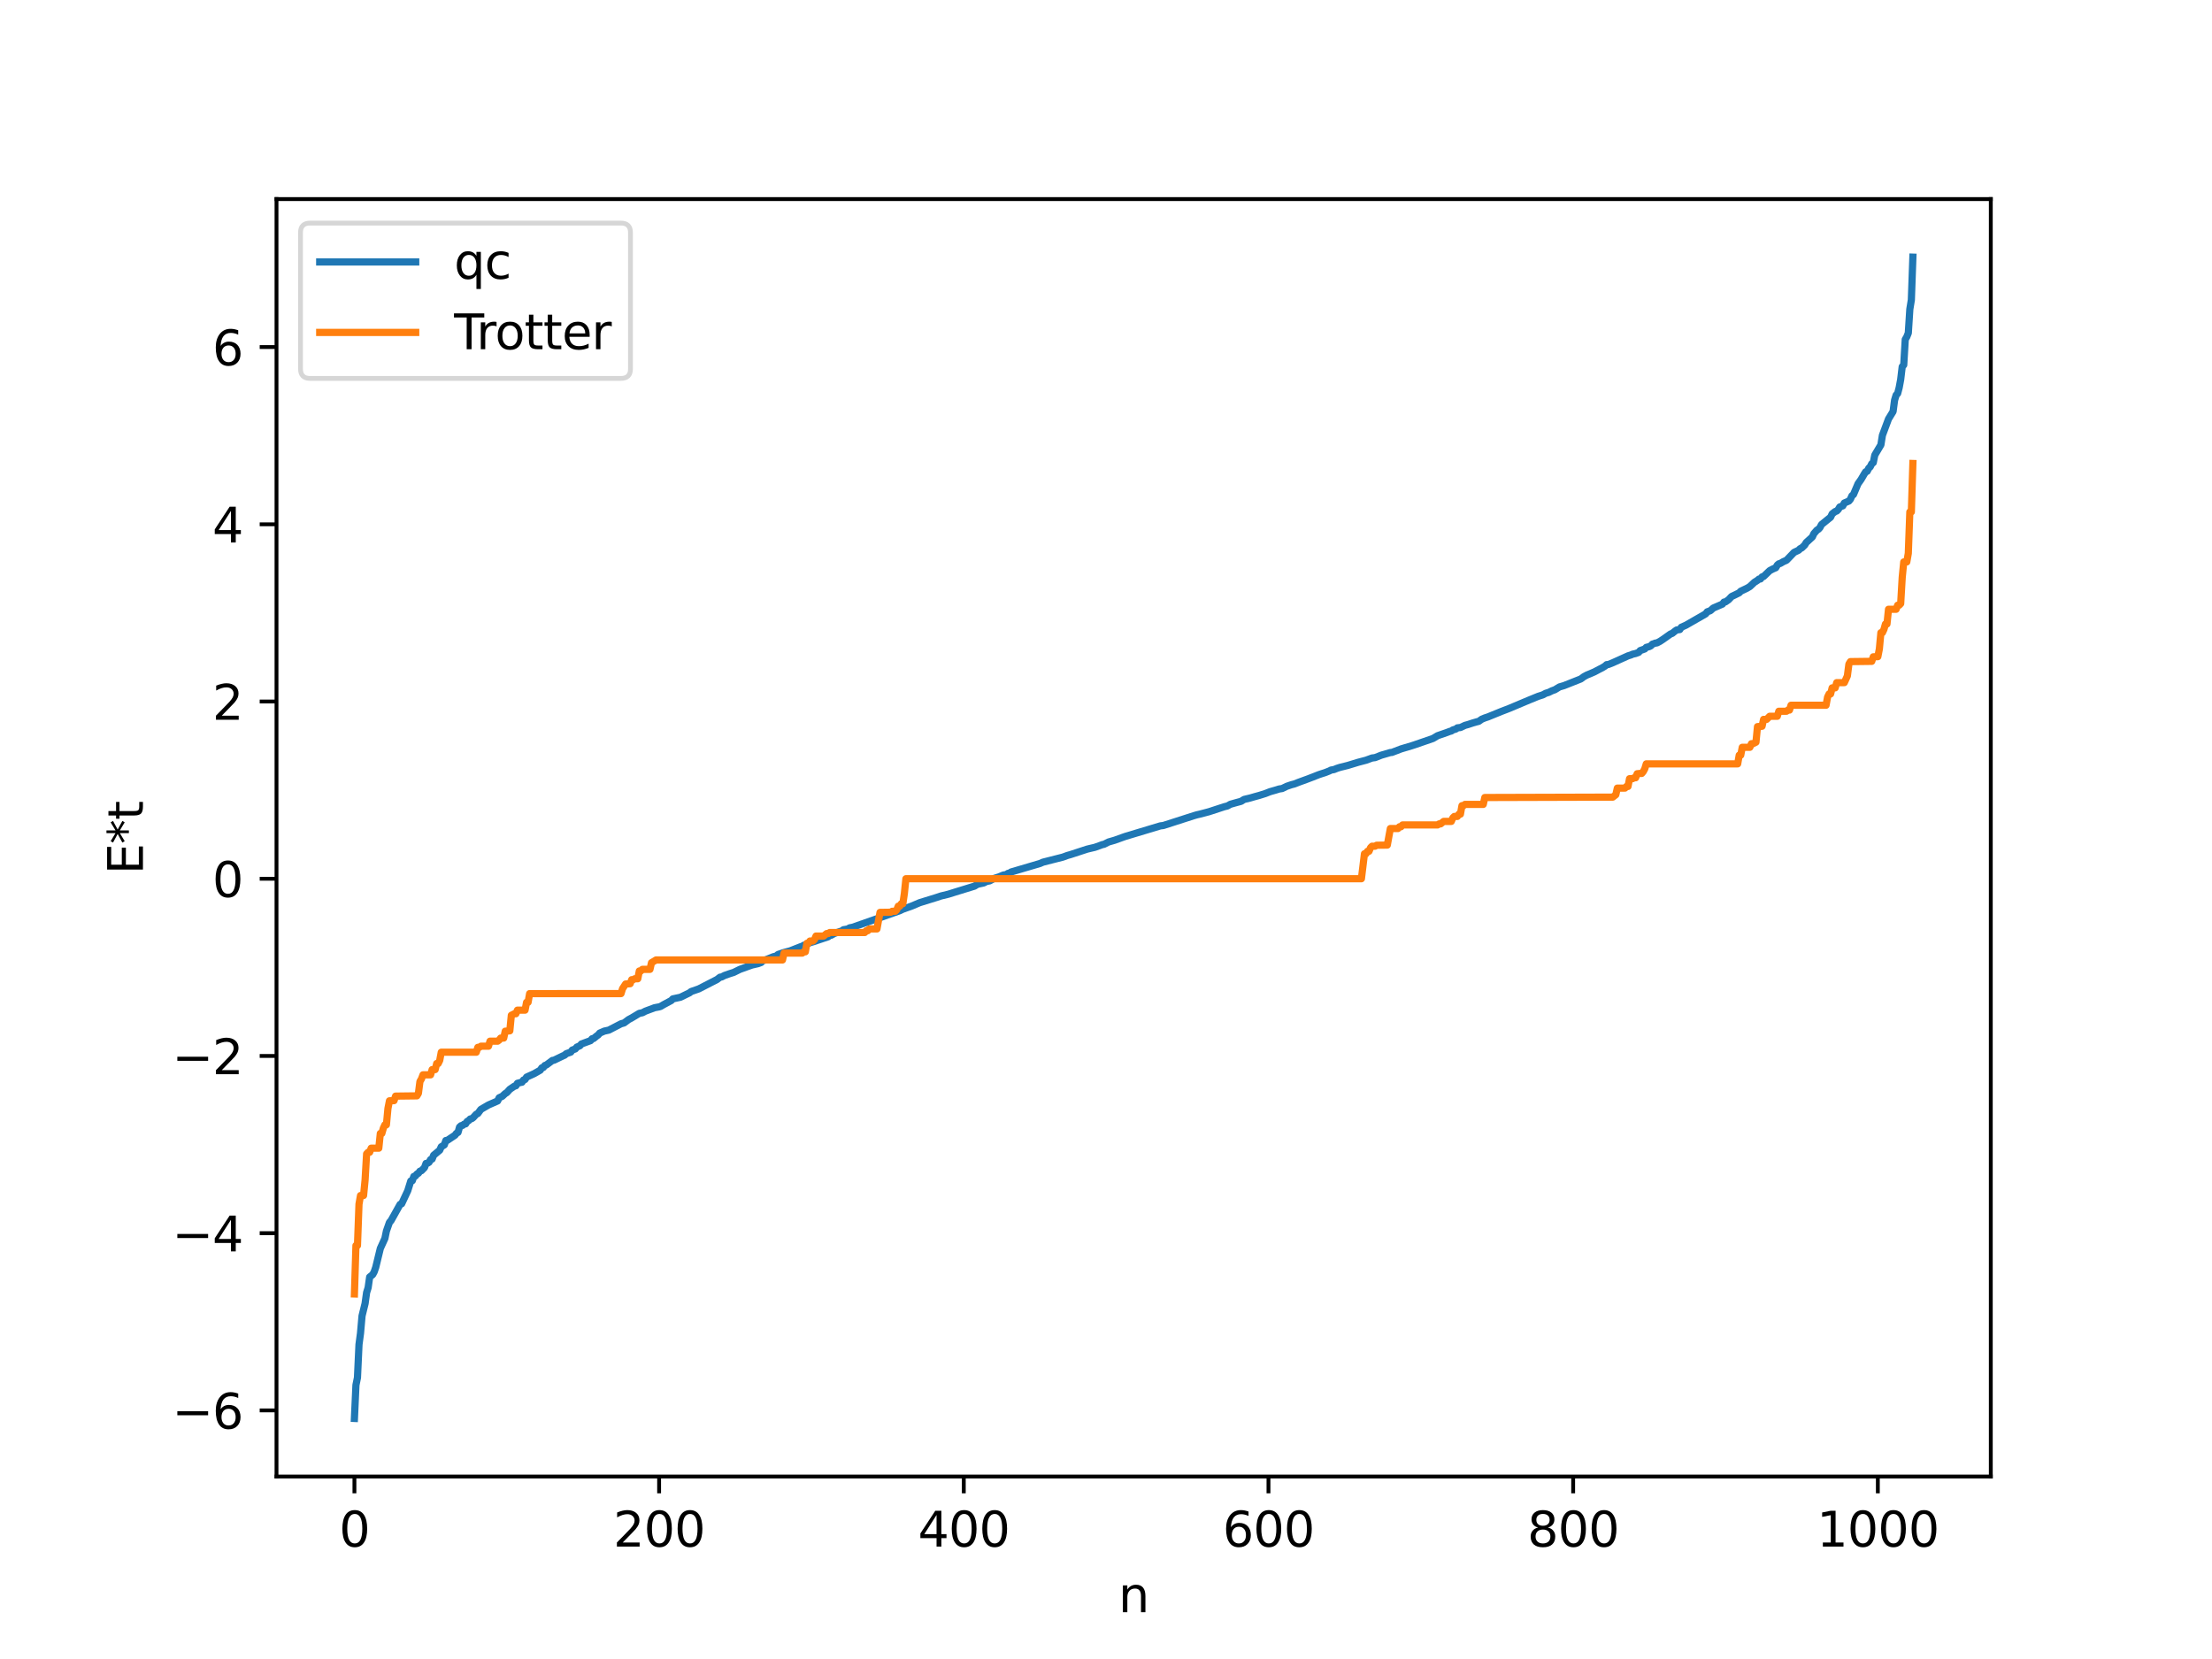 <?xml version="1.0" encoding="utf-8" standalone="no"?>
<!DOCTYPE svg PUBLIC "-//W3C//DTD SVG 1.1//EN"
  "http://www.w3.org/Graphics/SVG/1.1/DTD/svg11.dtd">
<svg xmlns:xlink="http://www.w3.org/1999/xlink" width="460.8pt" height="345.6pt" viewBox="0 0 460.8 345.6" xmlns="http://www.w3.org/2000/svg" version="1.1">
 <defs>
  <style type="text/css">*{stroke-linejoin: round; stroke-linecap: butt}</style>
 </defs>
 <g id="figure_1">
  <g id="patch_1">
   <path d="M 0 345.6 
L 460.8 345.6 
L 460.8 0 
L 0 0 
z
" style="fill: #ffffff"/>
  </g>
  <g id="axes_1">
   <g id="patch_2">
    <path d="M 57.6 307.584 
L 414.72 307.584 
L 414.72 41.472 
L 57.6 41.472 
z
" style="fill: #ffffff"/>
   </g>
   <g id="matplotlib.axis_1">
    <g id="xtick_1">
     <g id="line2d_1">
      <defs>
       <path id="md8eb6d1357" d="M 0 0 
L 0 3.5 
" style="stroke: #000000; stroke-width: 0.8"/>
      </defs>
      <g>
       <use xlink:href="#md8eb6d1357" x="73.833" y="307.584" style="stroke: #000000; stroke-width: 0.8"/>
      </g>
     </g>
     <g id="text_1">
      <!-- 0 -->
      <g transform="translate(70.651 322.182) scale(0.1 -0.1)">
       <defs>
        <path id="DejaVuSans-30" d="M 2034 4250 
Q 1547 4250 1301 3770 
Q 1056 3291 1056 2328 
Q 1056 1369 1301 889 
Q 1547 409 2034 409 
Q 2525 409 2770 889 
Q 3016 1369 3016 2328 
Q 3016 3291 2770 3770 
Q 2525 4250 2034 4250 
z
M 2034 4750 
Q 2819 4750 3233 4129 
Q 3647 3509 3647 2328 
Q 3647 1150 3233 529 
Q 2819 -91 2034 -91 
Q 1250 -91 836 529 
Q 422 1150 422 2328 
Q 422 3509 836 4129 
Q 1250 4750 2034 4750 
z
" transform="scale(0.016)"/>
       </defs>
       <use xlink:href="#DejaVuSans-30"/>
      </g>
     </g>
    </g>
    <g id="xtick_2">
     <g id="line2d_2">
      <g>
       <use xlink:href="#md8eb6d1357" x="137.304" y="307.584" style="stroke: #000000; stroke-width: 0.8"/>
      </g>
     </g>
     <g id="text_2">
      <!-- 200 -->
      <g transform="translate(127.76 322.182) scale(0.1 -0.1)">
       <defs>
        <path id="DejaVuSans-32" d="M 1228 531 
L 3431 531 
L 3431 0 
L 469 0 
L 469 531 
Q 828 903 1448 1529 
Q 2069 2156 2228 2338 
Q 2531 2678 2651 2914 
Q 2772 3150 2772 3378 
Q 2772 3750 2511 3984 
Q 2250 4219 1831 4219 
Q 1534 4219 1204 4116 
Q 875 4013 500 3803 
L 500 4441 
Q 881 4594 1212 4672 
Q 1544 4750 1819 4750 
Q 2544 4750 2975 4387 
Q 3406 4025 3406 3419 
Q 3406 3131 3298 2873 
Q 3191 2616 2906 2266 
Q 2828 2175 2409 1742 
Q 1991 1309 1228 531 
z
" transform="scale(0.016)"/>
       </defs>
       <use xlink:href="#DejaVuSans-32"/>
       <use xlink:href="#DejaVuSans-30" x="63.623"/>
       <use xlink:href="#DejaVuSans-30" x="127.246"/>
      </g>
     </g>
    </g>
    <g id="xtick_3">
     <g id="line2d_3">
      <g>
       <use xlink:href="#md8eb6d1357" x="200.775" y="307.584" style="stroke: #000000; stroke-width: 0.8"/>
      </g>
     </g>
     <g id="text_3">
      <!-- 400 -->
      <g transform="translate(191.231 322.182) scale(0.1 -0.1)">
       <defs>
        <path id="DejaVuSans-34" d="M 2419 4116 
L 825 1625 
L 2419 1625 
L 2419 4116 
z
M 2253 4666 
L 3047 4666 
L 3047 1625 
L 3713 1625 
L 3713 1100 
L 3047 1100 
L 3047 0 
L 2419 0 
L 2419 1100 
L 313 1100 
L 313 1709 
L 2253 4666 
z
" transform="scale(0.016)"/>
       </defs>
       <use xlink:href="#DejaVuSans-34"/>
       <use xlink:href="#DejaVuSans-30" x="63.623"/>
       <use xlink:href="#DejaVuSans-30" x="127.246"/>
      </g>
     </g>
    </g>
    <g id="xtick_4">
     <g id="line2d_4">
      <g>
       <use xlink:href="#md8eb6d1357" x="264.246" y="307.584" style="stroke: #000000; stroke-width: 0.8"/>
      </g>
     </g>
     <g id="text_4">
      <!-- 600 -->
      <g transform="translate(254.702 322.182) scale(0.1 -0.1)">
       <defs>
        <path id="DejaVuSans-36" d="M 2113 2584 
Q 1688 2584 1439 2293 
Q 1191 2003 1191 1497 
Q 1191 994 1439 701 
Q 1688 409 2113 409 
Q 2538 409 2786 701 
Q 3034 994 3034 1497 
Q 3034 2003 2786 2293 
Q 2538 2584 2113 2584 
z
M 3366 4563 
L 3366 3988 
Q 3128 4100 2886 4159 
Q 2644 4219 2406 4219 
Q 1781 4219 1451 3797 
Q 1122 3375 1075 2522 
Q 1259 2794 1537 2939 
Q 1816 3084 2150 3084 
Q 2853 3084 3261 2657 
Q 3669 2231 3669 1497 
Q 3669 778 3244 343 
Q 2819 -91 2113 -91 
Q 1303 -91 875 529 
Q 447 1150 447 2328 
Q 447 3434 972 4092 
Q 1497 4750 2381 4750 
Q 2619 4750 2861 4703 
Q 3103 4656 3366 4563 
z
" transform="scale(0.016)"/>
       </defs>
       <use xlink:href="#DejaVuSans-36"/>
       <use xlink:href="#DejaVuSans-30" x="63.623"/>
       <use xlink:href="#DejaVuSans-30" x="127.246"/>
      </g>
     </g>
    </g>
    <g id="xtick_5">
     <g id="line2d_5">
      <g>
       <use xlink:href="#md8eb6d1357" x="327.717" y="307.584" style="stroke: #000000; stroke-width: 0.8"/>
      </g>
     </g>
     <g id="text_5">
      <!-- 800 -->
      <g transform="translate(318.173 322.182) scale(0.1 -0.1)">
       <defs>
        <path id="DejaVuSans-38" d="M 2034 2216 
Q 1584 2216 1326 1975 
Q 1069 1734 1069 1313 
Q 1069 891 1326 650 
Q 1584 409 2034 409 
Q 2484 409 2743 651 
Q 3003 894 3003 1313 
Q 3003 1734 2745 1975 
Q 2488 2216 2034 2216 
z
M 1403 2484 
Q 997 2584 770 2862 
Q 544 3141 544 3541 
Q 544 4100 942 4425 
Q 1341 4750 2034 4750 
Q 2731 4750 3128 4425 
Q 3525 4100 3525 3541 
Q 3525 3141 3298 2862 
Q 3072 2584 2669 2484 
Q 3125 2378 3379 2068 
Q 3634 1759 3634 1313 
Q 3634 634 3220 271 
Q 2806 -91 2034 -91 
Q 1263 -91 848 271 
Q 434 634 434 1313 
Q 434 1759 690 2068 
Q 947 2378 1403 2484 
z
M 1172 3481 
Q 1172 3119 1398 2916 
Q 1625 2713 2034 2713 
Q 2441 2713 2670 2916 
Q 2900 3119 2900 3481 
Q 2900 3844 2670 4047 
Q 2441 4250 2034 4250 
Q 1625 4250 1398 4047 
Q 1172 3844 1172 3481 
z
" transform="scale(0.016)"/>
       </defs>
       <use xlink:href="#DejaVuSans-38"/>
       <use xlink:href="#DejaVuSans-30" x="63.623"/>
       <use xlink:href="#DejaVuSans-30" x="127.246"/>
      </g>
     </g>
    </g>
    <g id="xtick_6">
     <g id="line2d_6">
      <g>
       <use xlink:href="#md8eb6d1357" x="391.188" y="307.584" style="stroke: #000000; stroke-width: 0.8"/>
      </g>
     </g>
     <g id="text_6">
      <!-- 1000 -->
      <g transform="translate(378.463 322.182) scale(0.1 -0.1)">
       <defs>
        <path id="DejaVuSans-31" d="M 794 531 
L 1825 531 
L 1825 4091 
L 703 3866 
L 703 4441 
L 1819 4666 
L 2450 4666 
L 2450 531 
L 3481 531 
L 3481 0 
L 794 0 
L 794 531 
z
" transform="scale(0.016)"/>
       </defs>
       <use xlink:href="#DejaVuSans-31"/>
       <use xlink:href="#DejaVuSans-30" x="63.623"/>
       <use xlink:href="#DejaVuSans-30" x="127.246"/>
       <use xlink:href="#DejaVuSans-30" x="190.869"/>
      </g>
     </g>
    </g>
    <g id="text_7">
     <!-- n -->
     <g transform="translate(232.991 335.861) scale(0.1 -0.1)">
      <defs>
       <path id="DejaVuSans-6e" d="M 3513 2113 
L 3513 0 
L 2938 0 
L 2938 2094 
Q 2938 2591 2744 2837 
Q 2550 3084 2163 3084 
Q 1697 3084 1428 2787 
Q 1159 2491 1159 1978 
L 1159 0 
L 581 0 
L 581 3500 
L 1159 3500 
L 1159 2956 
Q 1366 3272 1645 3428 
Q 1925 3584 2291 3584 
Q 2894 3584 3203 3211 
Q 3513 2838 3513 2113 
z
" transform="scale(0.016)"/>
      </defs>
      <use xlink:href="#DejaVuSans-6e"/>
     </g>
    </g>
   </g>
   <g id="matplotlib.axis_2">
    <g id="ytick_1">
     <g id="line2d_7">
      <defs>
       <path id="m6f7b169428" d="M 0 0 
L -3.5 0 
" style="stroke: #000000; stroke-width: 0.8"/>
      </defs>
      <g>
       <use xlink:href="#m6f7b169428" x="57.6" y="293.811" style="stroke: #000000; stroke-width: 0.8"/>
      </g>
     </g>
     <g id="text_8">
      <!-- −6 -->
      <g transform="translate(35.858 297.61) scale(0.1 -0.1)">
       <defs>
        <path id="DejaVuSans-2212" d="M 678 2272 
L 4684 2272 
L 4684 1741 
L 678 1741 
L 678 2272 
z
" transform="scale(0.016)"/>
       </defs>
       <use xlink:href="#DejaVuSans-2212"/>
       <use xlink:href="#DejaVuSans-36" x="83.789"/>
      </g>
     </g>
    </g>
    <g id="ytick_2">
     <g id="line2d_8">
      <g>
       <use xlink:href="#m6f7b169428" x="57.6" y="256.893" style="stroke: #000000; stroke-width: 0.8"/>
      </g>
     </g>
     <g id="text_9">
      <!-- −4 -->
      <g transform="translate(35.858 260.692) scale(0.1 -0.1)">
       <use xlink:href="#DejaVuSans-2212"/>
       <use xlink:href="#DejaVuSans-34" x="83.789"/>
      </g>
     </g>
    </g>
    <g id="ytick_3">
     <g id="line2d_9">
      <g>
       <use xlink:href="#m6f7b169428" x="57.6" y="219.974" style="stroke: #000000; stroke-width: 0.8"/>
      </g>
     </g>
     <g id="text_10">
      <!-- −2 -->
      <g transform="translate(35.858 223.773) scale(0.1 -0.1)">
       <use xlink:href="#DejaVuSans-2212"/>
       <use xlink:href="#DejaVuSans-32" x="83.789"/>
      </g>
     </g>
    </g>
    <g id="ytick_4">
     <g id="line2d_10">
      <g>
       <use xlink:href="#m6f7b169428" x="57.6" y="183.056" style="stroke: #000000; stroke-width: 0.8"/>
      </g>
     </g>
     <g id="text_11">
      <!-- 0 -->
      <g transform="translate(44.237 186.855) scale(0.1 -0.1)">
       <use xlink:href="#DejaVuSans-30"/>
      </g>
     </g>
    </g>
    <g id="ytick_5">
     <g id="line2d_11">
      <g>
       <use xlink:href="#m6f7b169428" x="57.6" y="146.137" style="stroke: #000000; stroke-width: 0.8"/>
      </g>
     </g>
     <g id="text_12">
      <!-- 2 -->
      <g transform="translate(44.237 149.937) scale(0.1 -0.1)">
       <use xlink:href="#DejaVuSans-32"/>
      </g>
     </g>
    </g>
    <g id="ytick_6">
     <g id="line2d_12">
      <g>
       <use xlink:href="#m6f7b169428" x="57.6" y="109.219" style="stroke: #000000; stroke-width: 0.8"/>
      </g>
     </g>
     <g id="text_13">
      <!-- 4 -->
      <g transform="translate(44.237 113.018) scale(0.1 -0.1)">
       <use xlink:href="#DejaVuSans-34"/>
      </g>
     </g>
    </g>
    <g id="ytick_7">
     <g id="line2d_13">
      <g>
       <use xlink:href="#m6f7b169428" x="57.6" y="72.301" style="stroke: #000000; stroke-width: 0.8"/>
      </g>
     </g>
     <g id="text_14">
      <!-- 6 -->
      <g transform="translate(44.237 76.1) scale(0.1 -0.1)">
       <use xlink:href="#DejaVuSans-36"/>
      </g>
     </g>
    </g>
    <g id="text_15">
     <!-- E*t -->
     <g transform="translate(29.778 182.148) rotate(-90) scale(0.1 -0.1)">
      <defs>
       <path id="DejaVuSans-45" d="M 628 4666 
L 3578 4666 
L 3578 4134 
L 1259 4134 
L 1259 2753 
L 3481 2753 
L 3481 2222 
L 1259 2222 
L 1259 531 
L 3634 531 
L 3634 0 
L 628 0 
L 628 4666 
z
" transform="scale(0.016)"/>
       <path id="DejaVuSans-2a" d="M 3009 3897 
L 1888 3291 
L 3009 2681 
L 2828 2375 
L 1778 3009 
L 1778 1831 
L 1422 1831 
L 1422 3009 
L 372 2375 
L 191 2681 
L 1313 3291 
L 191 3897 
L 372 4206 
L 1422 3572 
L 1422 4750 
L 1778 4750 
L 1778 3572 
L 2828 4206 
L 3009 3897 
z
" transform="scale(0.016)"/>
       <path id="DejaVuSans-74" d="M 1172 4494 
L 1172 3500 
L 2356 3500 
L 2356 3053 
L 1172 3053 
L 1172 1153 
Q 1172 725 1289 603 
Q 1406 481 1766 481 
L 2356 481 
L 2356 0 
L 1766 0 
Q 1100 0 847 248 
Q 594 497 594 1153 
L 594 3053 
L 172 3053 
L 172 3500 
L 594 3500 
L 594 4494 
L 1172 4494 
z
" transform="scale(0.016)"/>
      </defs>
      <use xlink:href="#DejaVuSans-45"/>
      <use xlink:href="#DejaVuSans-2a" x="63.184"/>
      <use xlink:href="#DejaVuSans-74" x="113.184"/>
     </g>
    </g>
   </g>
   <g id="line2d_14">
    <path d="M 73.833 295.488 
L 74.15 288.537 
L 74.467 286.986 
L 74.785 280.089 
L 75.102 277.727 
L 75.42 274.118 
L 76.054 271.545 
L 76.372 269.257 
L 76.689 268.247 
L 77.006 266.027 
L 77.641 265.518 
L 77.958 264.922 
L 78.276 263.986 
L 79.228 260.072 
L 80.18 257.987 
L 80.497 256.45 
L 81.132 254.64 
L 81.449 254.29 
L 83.353 250.888 
L 83.671 250.77 
L 84.94 248.056 
L 85.575 246.017 
L 85.892 245.964 
L 86.21 245.068 
L 86.527 244.994 
L 86.844 244.578 
L 87.162 244.413 
L 87.479 243.979 
L 87.796 243.873 
L 88.431 243.228 
L 88.748 242.363 
L 89.066 242.322 
L 89.383 242.119 
L 89.7 241.556 
L 90.018 241.458 
L 90.335 240.66 
L 91.605 239.605 
L 91.922 238.892 
L 92.557 238.509 
L 92.874 237.59 
L 93.191 237.549 
L 94.778 236.49 
L 95.096 236.073 
L 95.413 235.899 
L 95.73 234.792 
L 96.048 234.504 
L 96.365 234.44 
L 96.682 234.185 
L 97 234.123 
L 97.317 233.617 
L 97.634 233.445 
L 97.952 233.109 
L 98.269 233.043 
L 98.586 232.804 
L 99.221 232.106 
L 99.539 231.968 
L 100.173 231.107 
L 101.76 230.185 
L 103.664 229.349 
L 103.981 228.685 
L 104.616 228.393 
L 105.251 227.805 
L 105.568 227.621 
L 106.203 226.917 
L 107.155 226.271 
L 107.472 226.188 
L 107.79 225.672 
L 108.424 225.502 
L 108.742 225.447 
L 109.059 224.98 
L 109.377 224.881 
L 109.694 224.381 
L 111.281 223.659 
L 112.55 222.933 
L 112.867 222.449 
L 113.185 222.371 
L 113.502 221.958 
L 113.82 221.848 
L 115.089 220.903 
L 115.406 220.864 
L 117.31 219.94 
L 117.628 219.812 
L 117.945 219.507 
L 118.897 219.18 
L 119.215 218.745 
L 119.849 218.513 
L 120.167 218.126 
L 120.801 217.855 
L 121.119 217.482 
L 123.023 216.783 
L 123.34 216.39 
L 123.658 216.342 
L 124.292 215.819 
L 124.61 215.602 
L 124.927 215.214 
L 125.879 214.799 
L 126.831 214.592 
L 129.37 213.274 
L 130.005 213.096 
L 130.957 212.39 
L 131.591 212.05 
L 133.178 211.1 
L 133.813 210.975 
L 134.448 210.644 
L 136.352 209.932 
L 137.304 209.75 
L 137.621 209.652 
L 138.256 209.278 
L 139.843 208.426 
L 140.16 208.086 
L 141.747 207.745 
L 143.651 206.817 
L 143.968 206.559 
L 145.555 206.009 
L 149.363 204.053 
L 149.998 203.565 
L 150.315 203.528 
L 150.95 203.203 
L 151.902 202.869 
L 152.854 202.565 
L 154.124 201.938 
L 156.028 201.254 
L 156.662 201.032 
L 157.932 200.741 
L 158.567 200.501 
L 158.884 200.092 
L 159.201 200.07 
L 161.105 199.299 
L 161.74 199.147 
L 162.058 198.841 
L 163.327 198.417 
L 164.596 198.08 
L 166.818 197.206 
L 167.135 197.123 
L 167.453 196.905 
L 167.77 196.88 
L 168.722 196.374 
L 169.357 196.2 
L 172.53 195.146 
L 172.848 194.846 
L 173.165 194.825 
L 173.8 194.457 
L 175.386 193.919 
L 175.704 193.679 
L 176.656 193.514 
L 176.973 193.287 
L 177.608 193.166 
L 187.446 189.713 
L 188.081 189.404 
L 189.985 188.727 
L 191.572 188.05 
L 195.062 186.97 
L 196.015 186.653 
L 197.601 186.266 
L 198.871 185.867 
L 202.996 184.599 
L 203.631 184.207 
L 204.9 183.94 
L 205.535 183.622 
L 206.17 183.499 
L 207.122 182.981 
L 208.074 182.676 
L 209.026 182.285 
L 209.661 182.175 
L 209.978 181.944 
L 210.296 181.891 
L 210.613 181.659 
L 216.643 179.88 
L 217.277 179.604 
L 221.403 178.557 
L 222.355 178.207 
L 222.99 178.03 
L 226.481 176.889 
L 227.115 176.738 
L 228.067 176.515 
L 229.02 176.178 
L 229.654 175.942 
L 229.972 175.888 
L 230.924 175.406 
L 232.193 175.04 
L 233.78 174.469 
L 234.415 174.245 
L 241.714 172.048 
L 242.348 171.967 
L 248.696 169.924 
L 249.33 169.739 
L 249.965 169.596 
L 251.869 169.094 
L 255.043 168.056 
L 255.677 167.902 
L 256.312 167.549 
L 257.264 167.276 
L 258.534 166.93 
L 259.168 166.536 
L 260.438 166.236 
L 261.39 165.959 
L 262.342 165.699 
L 263.611 165.3 
L 264.563 164.925 
L 265.833 164.563 
L 266.467 164.364 
L 267.102 164.264 
L 268.054 163.799 
L 269.006 163.477 
L 269.641 163.311 
L 270.593 162.94 
L 272.18 162.362 
L 273.449 161.881 
L 274.719 161.381 
L 275.353 161.169 
L 275.988 160.968 
L 276.94 160.598 
L 277.258 160.422 
L 277.892 160.313 
L 278.527 160.056 
L 279.162 159.854 
L 280.748 159.461 
L 282.97 158.786 
L 284.557 158.37 
L 285.826 157.906 
L 286.461 157.824 
L 287.73 157.322 
L 289.634 156.766 
L 289.952 156.747 
L 291.856 156.018 
L 294.077 155.354 
L 294.712 155.148 
L 298.52 153.837 
L 299.472 153.262 
L 301.377 152.604 
L 302.011 152.361 
L 302.329 152.287 
L 302.646 152.061 
L 303.281 151.873 
L 303.598 151.623 
L 304.233 151.558 
L 305.185 151.104 
L 305.82 150.932 
L 306.772 150.616 
L 307.724 150.344 
L 308.041 150.275 
L 308.676 149.825 
L 309.31 149.562 
L 309.945 149.353 
L 312.801 148.19 
L 313.753 147.826 
L 314.388 147.58 
L 318.514 145.844 
L 320.418 145.065 
L 321.37 144.762 
L 322.005 144.423 
L 322.639 144.23 
L 323.274 143.914 
L 323.909 143.683 
L 324.861 143.103 
L 325.813 142.822 
L 329.304 141.439 
L 329.939 140.971 
L 330.573 140.628 
L 331.208 140.369 
L 332.16 139.956 
L 333.112 139.449 
L 333.747 139.129 
L 334.381 138.745 
L 334.699 138.454 
L 335.016 138.44 
L 335.968 138.063 
L 339.142 136.628 
L 339.777 136.431 
L 340.094 136.279 
L 340.729 136.137 
L 341.363 135.906 
L 341.681 135.526 
L 342.633 135.191 
L 342.95 134.855 
L 343.585 134.696 
L 343.902 134.532 
L 344.22 134.191 
L 344.854 133.964 
L 345.172 133.933 
L 345.806 133.6 
L 346.441 133.179 
L 348.028 132.057 
L 348.345 131.949 
L 348.98 131.439 
L 349.297 131.229 
L 349.932 131.148 
L 350.249 130.666 
L 351.201 130.243 
L 355.327 127.876 
L 355.644 127.453 
L 356.279 127.227 
L 356.914 126.666 
L 358.818 125.845 
L 359.135 125.425 
L 359.453 125.377 
L 360.087 124.937 
L 360.722 124.261 
L 361.357 123.963 
L 362.309 123.494 
L 362.626 123.16 
L 363.896 122.558 
L 364.53 122.184 
L 365.482 121.292 
L 366.117 120.896 
L 366.434 120.627 
L 366.752 120.604 
L 367.069 120.177 
L 367.386 120.098 
L 368.656 118.878 
L 369.291 118.543 
L 369.925 118.27 
L 370.243 117.72 
L 370.56 117.451 
L 370.877 117.369 
L 371.512 116.995 
L 372.147 116.722 
L 372.781 116.068 
L 373.734 115.072 
L 374.686 114.622 
L 375.003 114.289 
L 375.32 114.156 
L 375.955 113.546 
L 376.272 113.015 
L 377.542 111.863 
L 377.859 111.167 
L 378.494 110.44 
L 378.811 110.252 
L 379.129 109.902 
L 379.446 109.283 
L 381.35 107.734 
L 381.667 107.059 
L 382.302 106.556 
L 382.62 106.455 
L 382.937 106.141 
L 383.254 105.613 
L 383.889 105.379 
L 384.206 104.784 
L 385.158 104.378 
L 385.476 103.997 
L 385.793 103.273 
L 386.11 103.021 
L 387.062 100.773 
L 387.697 99.877 
L 388.332 98.792 
L 388.649 98.286 
L 388.967 98.18 
L 389.284 97.548 
L 389.601 97.248 
L 389.919 96.608 
L 390.236 96.374 
L 390.553 94.801 
L 391.823 92.672 
L 392.14 90.683 
L 393.41 87.275 
L 394.362 85.723 
L 394.679 83.351 
L 394.996 82.315 
L 395.314 81.969 
L 395.631 80.756 
L 395.948 79.05 
L 396.266 76.385 
L 396.583 76.024 
L 396.9 70.709 
L 397.218 70.17 
L 397.535 69.373 
L 397.853 64.409 
L 398.17 62.476 
L 398.487 53.568 
L 398.487 53.568 
" clip-path="url(#pf3563963c7)" style="fill: none; stroke: #1f77b4; stroke-width: 1.5; stroke-linecap: square"/>
   </g>
   <g id="line2d_15">
    <path d="M 73.833 269.562 
L 74.15 259.468 
L 74.467 259.468 
L 74.785 250.839 
L 75.102 249.047 
L 75.737 249.047 
L 76.054 245.819 
L 76.372 240.368 
L 76.689 240.034 
L 77.006 240.034 
L 77.324 239.191 
L 78.91 239.191 
L 79.228 236.116 
L 79.545 236.116 
L 79.862 235.003 
L 80.18 234.315 
L 80.497 234.315 
L 80.815 230.915 
L 81.132 229.315 
L 82.084 229.287 
L 82.401 228.34 
L 86.844 228.286 
L 87.162 227.768 
L 87.479 225.304 
L 87.796 224.759 
L 88.114 223.906 
L 89.7 223.906 
L 90.018 222.817 
L 90.653 222.817 
L 90.97 221.551 
L 91.287 221.551 
L 91.605 220.891 
L 91.922 219.195 
L 99.221 219.195 
L 99.539 218.184 
L 99.856 218.184 
L 100.173 217.945 
L 101.76 217.945 
L 102.077 216.898 
L 103.664 216.898 
L 103.981 216.661 
L 104.299 216.253 
L 104.934 216.253 
L 105.251 214.816 
L 106.203 214.744 
L 106.52 211.501 
L 107.155 211.181 
L 107.472 211.181 
L 107.79 210.434 
L 109.377 210.434 
L 109.694 208.796 
L 110.011 208.796 
L 110.329 206.986 
L 129.37 206.985 
L 129.687 205.957 
L 130.322 204.989 
L 131.274 204.928 
L 131.591 204.086 
L 131.909 204.086 
L 132.226 203.894 
L 132.861 203.894 
L 133.178 202.274 
L 133.496 202.274 
L 133.813 201.935 
L 135.4 201.935 
L 135.717 200.553 
L 136.669 199.977 
L 163.01 199.977 
L 163.327 198.543 
L 167.135 198.543 
L 167.453 198.281 
L 167.77 198.281 
L 168.087 196.506 
L 168.405 196.506 
L 168.722 196.033 
L 169.357 196.033 
L 169.674 195.727 
L 169.991 194.995 
L 171.578 194.995 
L 172.213 194.479 
L 172.53 194.479 
L 172.848 194.26 
L 180.147 194.26 
L 180.464 193.883 
L 180.781 193.883 
L 181.099 193.513 
L 182.686 193.513 
L 183.32 190.065 
L 185.542 190.034 
L 185.859 189.834 
L 186.494 189.834 
L 186.811 189.531 
L 187.129 188.772 
L 187.446 188.772 
L 187.763 188.259 
L 188.081 188.259 
L 188.398 186.114 
L 188.715 183.056 
L 283.605 183.056 
L 284.239 177.853 
L 284.557 177.853 
L 284.874 177.339 
L 285.191 177.339 
L 285.509 176.581 
L 285.826 176.278 
L 286.461 176.278 
L 286.778 176.078 
L 289 176.047 
L 289.634 172.598 
L 291.221 172.598 
L 291.539 172.228 
L 291.856 172.228 
L 292.173 171.851 
L 299.472 171.851 
L 299.79 171.632 
L 300.107 171.632 
L 300.742 171.116 
L 302.329 171.116 
L 302.646 170.384 
L 302.963 170.079 
L 303.598 170.079 
L 303.915 169.605 
L 304.233 169.605 
L 304.55 167.831 
L 304.867 167.831 
L 305.185 167.569 
L 308.993 167.569 
L 309.31 166.135 
L 335.968 166.056 
L 336.603 165.558 
L 336.92 164.177 
L 338.507 164.177 
L 338.824 163.837 
L 339.142 163.837 
L 339.459 162.217 
L 340.094 162.217 
L 340.411 162.025 
L 340.729 162.025 
L 341.046 161.184 
L 341.681 161.122 
L 341.998 161.122 
L 342.315 160.748 
L 342.633 160.155 
L 342.95 159.126 
L 361.991 159.126 
L 362.309 157.316 
L 362.626 157.316 
L 362.943 155.677 
L 364.53 155.677 
L 364.848 154.931 
L 365.165 154.931 
L 365.8 154.61 
L 366.117 151.368 
L 367.069 151.295 
L 367.386 149.859 
L 368.021 149.859 
L 368.656 149.214 
L 370.243 149.214 
L 370.56 148.166 
L 372.147 148.166 
L 372.464 147.927 
L 372.781 147.927 
L 373.099 146.916 
L 380.398 146.916 
L 380.715 145.22 
L 381.033 144.561 
L 381.35 144.561 
L 381.667 143.295 
L 382.302 143.295 
L 382.62 142.205 
L 384.206 142.205 
L 384.841 140.807 
L 385.158 138.344 
L 385.476 137.825 
L 389.919 137.771 
L 390.236 136.824 
L 391.188 136.797 
L 391.505 135.196 
L 391.823 131.796 
L 392.14 131.796 
L 392.458 131.109 
L 392.775 129.996 
L 393.092 129.996 
L 393.41 126.921 
L 394.996 126.921 
L 395.314 126.077 
L 395.631 126.077 
L 395.948 125.743 
L 396.266 120.293 
L 396.583 117.064 
L 397.218 117.064 
L 397.535 115.272 
L 397.853 106.644 
L 398.17 106.644 
L 398.487 96.549 
L 398.487 96.549 
" clip-path="url(#pf3563963c7)" style="fill: none; stroke: #ff7f0e; stroke-width: 1.5; stroke-linecap: square"/>
   </g>
   <g id="patch_3">
    <path d="M 57.6 307.584 
L 57.6 41.472 
" style="fill: none; stroke: #000000; stroke-width: 0.8; stroke-linejoin: miter; stroke-linecap: square"/>
   </g>
   <g id="patch_4">
    <path d="M 414.72 307.584 
L 414.72 41.472 
" style="fill: none; stroke: #000000; stroke-width: 0.8; stroke-linejoin: miter; stroke-linecap: square"/>
   </g>
   <g id="patch_5">
    <path d="M 57.6 307.584 
L 414.72 307.584 
" style="fill: none; stroke: #000000; stroke-width: 0.8; stroke-linejoin: miter; stroke-linecap: square"/>
   </g>
   <g id="patch_6">
    <path d="M 57.6 41.472 
L 414.72 41.472 
" style="fill: none; stroke: #000000; stroke-width: 0.8; stroke-linejoin: miter; stroke-linecap: square"/>
   </g>
   <g id="legend_1">
    <g id="patch_7">
     <path d="M 64.6 78.828 
L 129.342 78.828 
Q 131.342 78.828 131.342 76.828 
L 131.342 48.472 
Q 131.342 46.472 129.342 46.472 
L 64.6 46.472 
Q 62.6 46.472 62.6 48.472 
L 62.6 76.828 
Q 62.6 78.828 64.6 78.828 
z
" style="fill: #ffffff; opacity: 0.8; stroke: #cccccc; stroke-linejoin: miter"/>
    </g>
    <g id="line2d_16">
     <path d="M 66.6 54.57 
L 76.6 54.57 
L 86.6 54.57 
" style="fill: none; stroke: #1f77b4; stroke-width: 1.5; stroke-linecap: square"/>
    </g>
    <g id="text_16">
     <!-- qc -->
     <g transform="translate(94.6 58.07) scale(0.1 -0.1)">
      <defs>
       <path id="DejaVuSans-71" d="M 947 1747 
Q 947 1113 1208 752 
Q 1469 391 1925 391 
Q 2381 391 2643 752 
Q 2906 1113 2906 1747 
Q 2906 2381 2643 2742 
Q 2381 3103 1925 3103 
Q 1469 3103 1208 2742 
Q 947 2381 947 1747 
z
M 2906 525 
Q 2725 213 2448 61 
Q 2172 -91 1784 -91 
Q 1150 -91 751 415 
Q 353 922 353 1747 
Q 353 2572 751 3078 
Q 1150 3584 1784 3584 
Q 2172 3584 2448 3432 
Q 2725 3281 2906 2969 
L 2906 3500 
L 3481 3500 
L 3481 -1331 
L 2906 -1331 
L 2906 525 
z
" transform="scale(0.016)"/>
       <path id="DejaVuSans-63" d="M 3122 3366 
L 3122 2828 
Q 2878 2963 2633 3030 
Q 2388 3097 2138 3097 
Q 1578 3097 1268 2742 
Q 959 2388 959 1747 
Q 959 1106 1268 751 
Q 1578 397 2138 397 
Q 2388 397 2633 464 
Q 2878 531 3122 666 
L 3122 134 
Q 2881 22 2623 -34 
Q 2366 -91 2075 -91 
Q 1284 -91 818 406 
Q 353 903 353 1747 
Q 353 2603 823 3093 
Q 1294 3584 2113 3584 
Q 2378 3584 2631 3529 
Q 2884 3475 3122 3366 
z
" transform="scale(0.016)"/>
      </defs>
      <use xlink:href="#DejaVuSans-71"/>
      <use xlink:href="#DejaVuSans-63" x="63.477"/>
     </g>
    </g>
    <g id="line2d_17">
     <path d="M 66.6 69.249 
L 76.6 69.249 
L 86.6 69.249 
" style="fill: none; stroke: #ff7f0e; stroke-width: 1.5; stroke-linecap: square"/>
    </g>
    <g id="text_17">
     <!-- Trotter -->
     <g transform="translate(94.6 72.749) scale(0.1 -0.1)">
      <defs>
       <path id="DejaVuSans-54" d="M -19 4666 
L 3928 4666 
L 3928 4134 
L 2272 4134 
L 2272 0 
L 1638 0 
L 1638 4134 
L -19 4134 
L -19 4666 
z
" transform="scale(0.016)"/>
       <path id="DejaVuSans-72" d="M 2631 2963 
Q 2534 3019 2420 3045 
Q 2306 3072 2169 3072 
Q 1681 3072 1420 2755 
Q 1159 2438 1159 1844 
L 1159 0 
L 581 0 
L 581 3500 
L 1159 3500 
L 1159 2956 
Q 1341 3275 1631 3429 
Q 1922 3584 2338 3584 
Q 2397 3584 2469 3576 
Q 2541 3569 2628 3553 
L 2631 2963 
z
" transform="scale(0.016)"/>
       <path id="DejaVuSans-6f" d="M 1959 3097 
Q 1497 3097 1228 2736 
Q 959 2375 959 1747 
Q 959 1119 1226 758 
Q 1494 397 1959 397 
Q 2419 397 2687 759 
Q 2956 1122 2956 1747 
Q 2956 2369 2687 2733 
Q 2419 3097 1959 3097 
z
M 1959 3584 
Q 2709 3584 3137 3096 
Q 3566 2609 3566 1747 
Q 3566 888 3137 398 
Q 2709 -91 1959 -91 
Q 1206 -91 779 398 
Q 353 888 353 1747 
Q 353 2609 779 3096 
Q 1206 3584 1959 3584 
z
" transform="scale(0.016)"/>
       <path id="DejaVuSans-65" d="M 3597 1894 
L 3597 1613 
L 953 1613 
Q 991 1019 1311 708 
Q 1631 397 2203 397 
Q 2534 397 2845 478 
Q 3156 559 3463 722 
L 3463 178 
Q 3153 47 2828 -22 
Q 2503 -91 2169 -91 
Q 1331 -91 842 396 
Q 353 884 353 1716 
Q 353 2575 817 3079 
Q 1281 3584 2069 3584 
Q 2775 3584 3186 3129 
Q 3597 2675 3597 1894 
z
M 3022 2063 
Q 3016 2534 2758 2815 
Q 2500 3097 2075 3097 
Q 1594 3097 1305 2825 
Q 1016 2553 972 2059 
L 3022 2063 
z
" transform="scale(0.016)"/>
      </defs>
      <use xlink:href="#DejaVuSans-54"/>
      <use xlink:href="#DejaVuSans-72" x="46.334"/>
      <use xlink:href="#DejaVuSans-6f" x="85.197"/>
      <use xlink:href="#DejaVuSans-74" x="146.379"/>
      <use xlink:href="#DejaVuSans-74" x="185.588"/>
      <use xlink:href="#DejaVuSans-65" x="224.797"/>
      <use xlink:href="#DejaVuSans-72" x="286.32"/>
     </g>
    </g>
   </g>
  </g>
 </g>
 <defs>
  <clipPath id="pf3563963c7">
   <rect x="57.6" y="41.472" width="357.12" height="266.112"/>
  </clipPath>
 </defs>
</svg>
